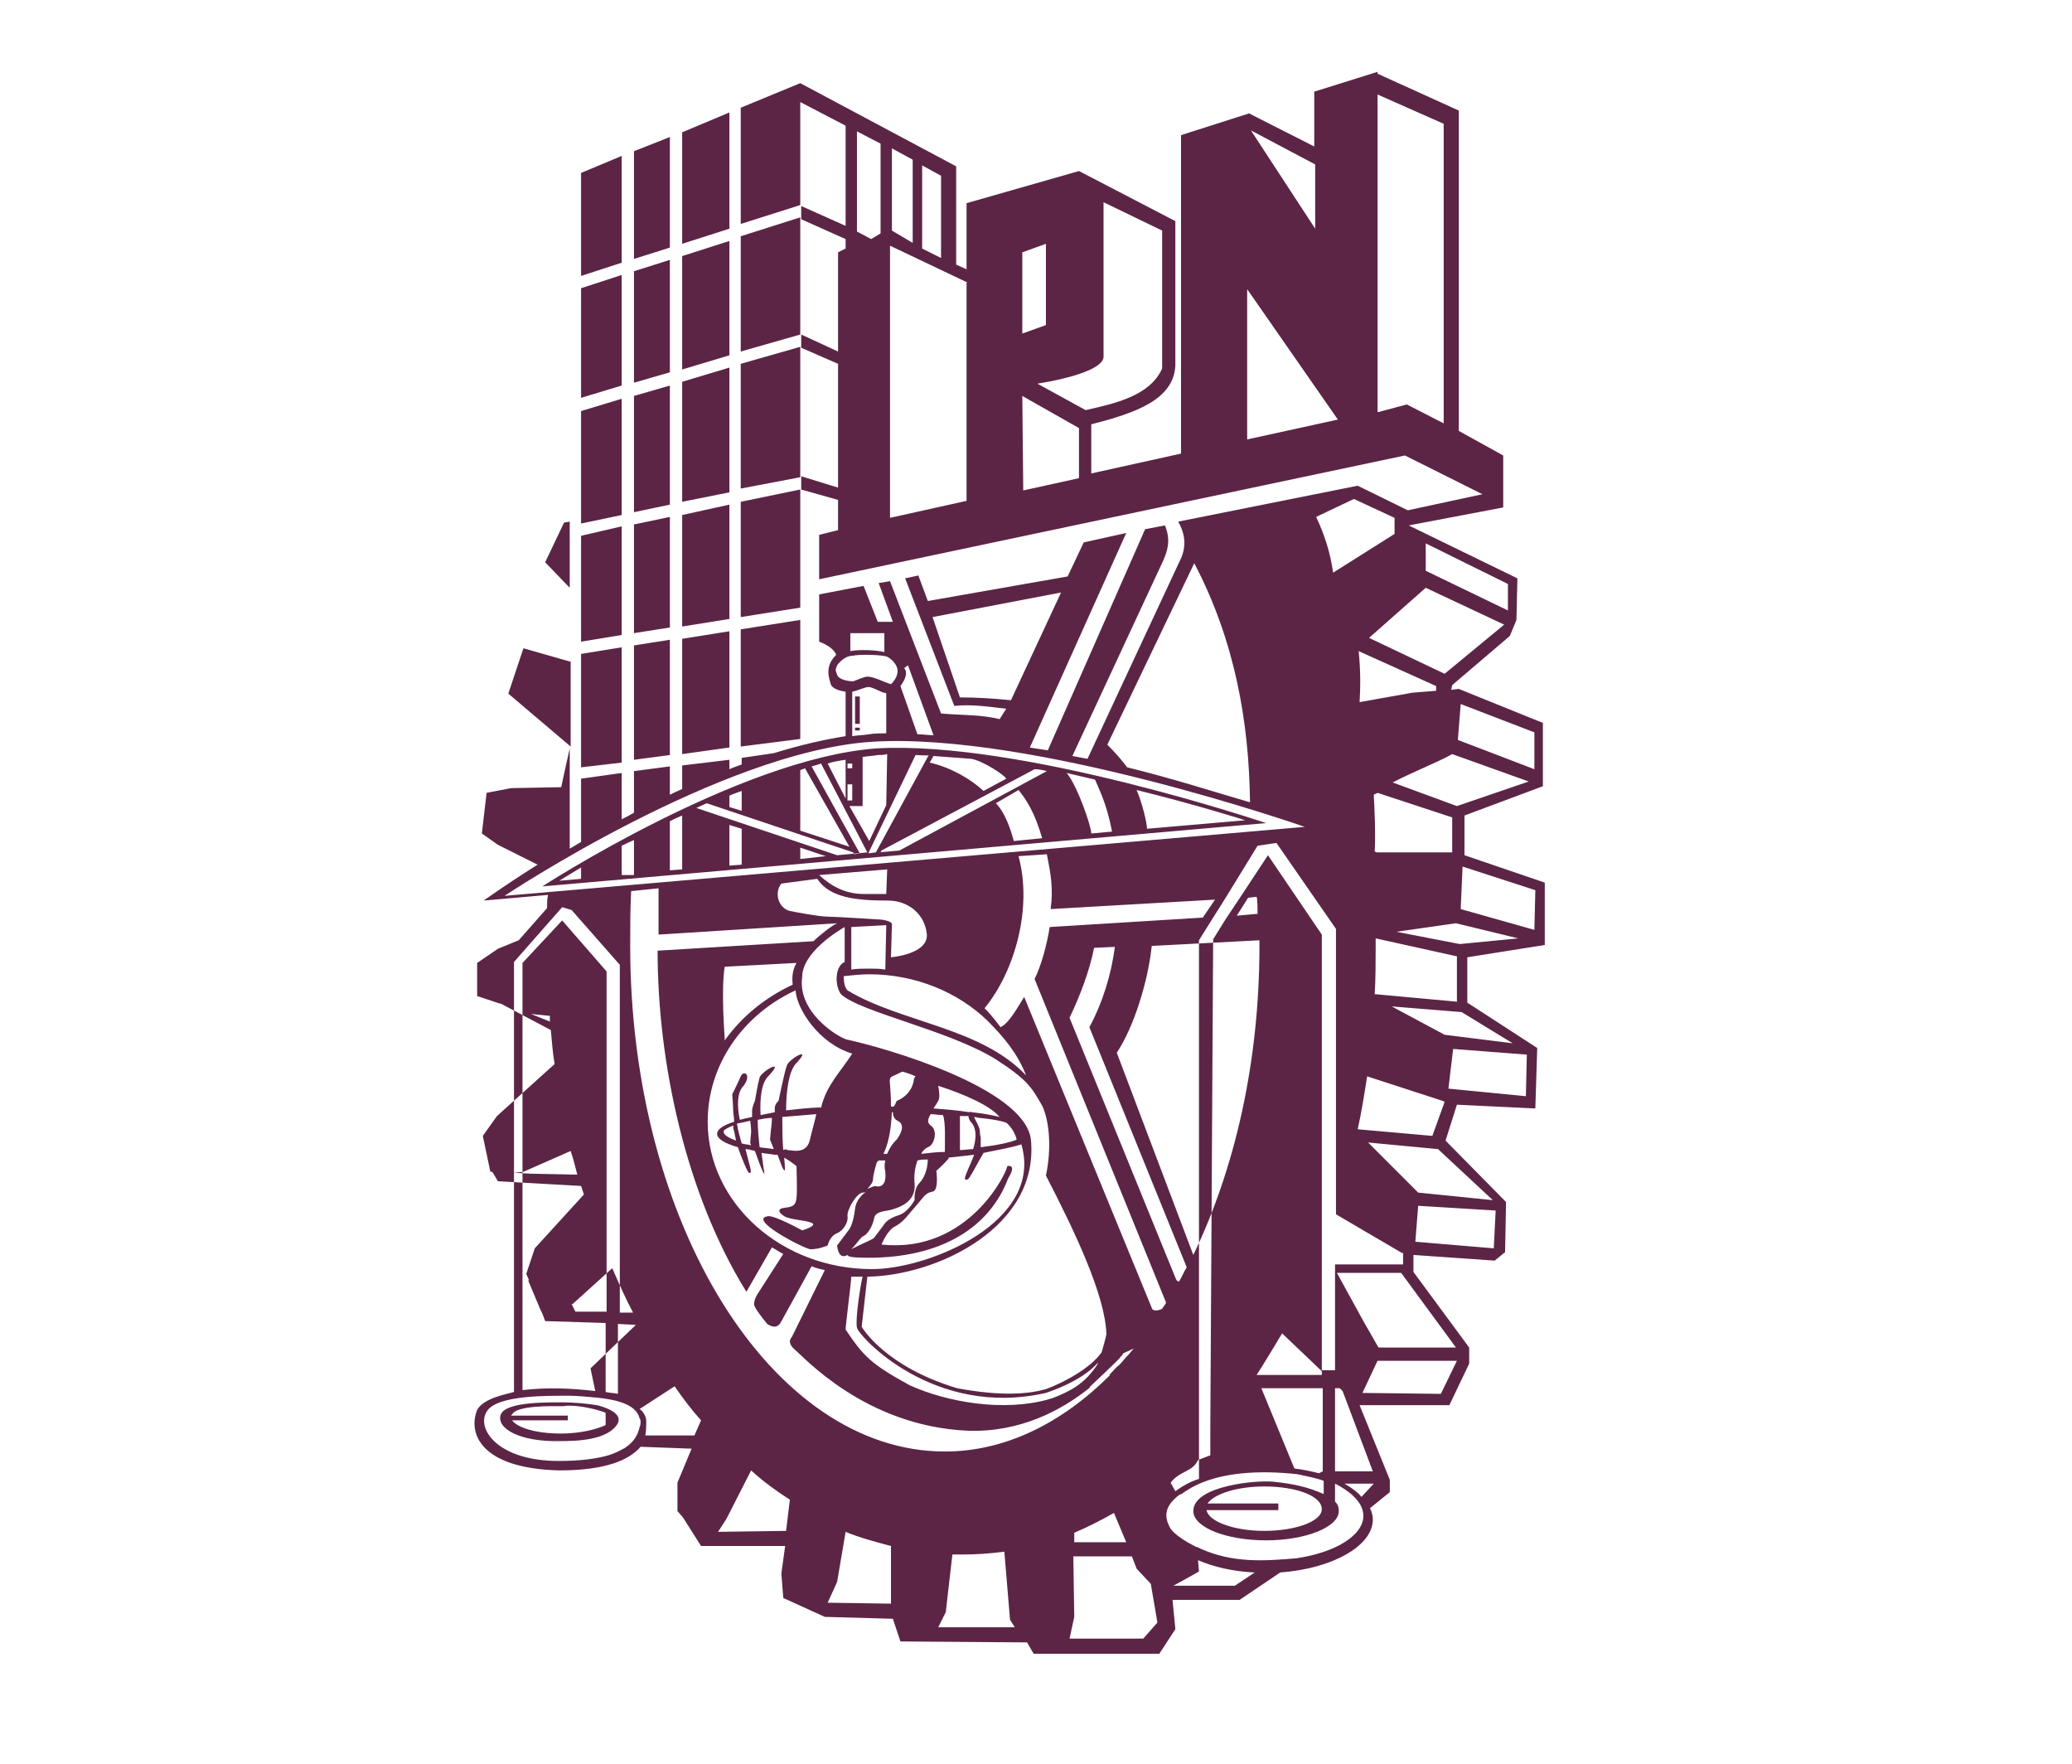 <?xml version="1.0" encoding="utf-8"?>
<!-- Generator: Adobe Illustrator 21.0.2, SVG Export Plug-In . SVG Version: 6.00 Build 0)  -->
<svg version="1.1" id="Layer_1" xmlns="http://www.w3.org/2000/svg" xmlns:xlink="http://www.w3.org/1999/xlink" x="0px" y="0px"
	 viewBox="0 0 219.3 186.7" style="enable-background:new 0 0 219.3 186.7;" xml:space="preserve">
<style type="text/css">
	.st0{fill-rule:evenodd;clip-rule:evenodd;fill:#5C2545;}
</style>
<g>
	<path class="st0" d="M141.3,158.9c0.3,0.3,0.4,0.6,0.4,1c0,1.7-3.5,3.1-7.7,3.1c-4.3,0-7.7-1.4-7.7-3.1c0-2.7,6.8-3.3,8.5-3.1
		c1.9,0.2,3.5,0.5,5.3,1.3v-1.4c-0.8-0.3-1.9-0.5-2.8-0.7c-3.7-0.4-8.8-0.4-12.1,2c-0.1,0.1-0.2,0.1-0.4,0.2c-1.7,1.3-1.5,2.4-1,3.4
		c0.4,0.8,2,1.7,2.8,2.1v0c0,0,0.1,0,0.1,0c0.2,0.1,0.4,0.2,0.4,0.2v0c3.4,1.5,6.6,1.3,10.1,1c4.1-0.6,7.1-2.4,7.1-4.5
		c0-1.6-1.8-2.8-3-3.4C141.3,157.6,141.3,158.3,141.3,158.9L141.3,158.9L141.3,158.9z M90.1,98.1v4.5c0.6-0.1,1.2-0.1,1.9-0.1
		c0.6,0,1.1,0,1.7,0.1l0.1-4.7L90.1,98.1L90.1,98.1L90.1,98.1z M89.4,101.8v-3.7c-0.7,0.4-4.5,2.7-4.5,5.3c-0.5,3.7,3.7,6.3,4.7,6.6
		c4.2,0.9,18.7,5.1,19.5,10.5c1,9.3-9.9,14.5-17.3,14.6l-0.6,5.3c0,0,2.4,4.2,10.1,6.5c4.8,0.9,7.6,0.6,9.4,0.1
		c1.9-0.7,4.7-2.2,5.9-3.9c0.2-0.7,0.4-1.4,0.5-1.9c-0.1-4.1-3.4-11-6.4-16.8c0.6-2.8,0.4-5.7-0.4-7.4c-1.1-1.9-1.5-2.7-4.9-4.9
		c-5-3.1-14.4-5-16.4-6.9C88.3,104.2,88.4,102.2,89.4,101.8L89.4,101.8L89.4,101.8z M117.2,78.8c0.8,0.8,1.5,1.6,2.1,2.4
		c4.9,1.2,9.2,2.6,13,3.7c-0.1-8.5-1.6-17.1-5.9-25.3L117.2,78.8L117.2,78.8L117.2,78.8z M116.2,144.2c-1.3,1.5-3.7,2.6-5.5,3.2l0,0
		c-11.9,2.7-19.8-6-20-6.9c-0.2-0.9,0.4-4.7,0.6-5.4c-0.4,0-0.8,0-1.2,0c0,0.5-0.6,5.1-0.6,5.6c1.9,2.8,2.6,3.6,6.8,5.9
		c4,1.8,9.9,2.8,14.6,1.5c0,0,0.7-0.3,0.1,0c2.2-0.8,3-1.4,3.7-2C115.3,145.6,116.3,144.3,116.2,144.2L116.2,144.2L116.2,144.2z
		 M137,155.4c0.9,0.1,1.8,0.3,2.6,0.5l0.4-0.2v0h0v-8.8h0v0h-6.5L137,155.4L137,155.4L137,155.4z M142.3,157
		c0.7,0.4,1.4,0.9,1.8,1.4l1.3-1.4H142.3L142.3,157L142.3,157z M145,159.6c0.2,0.4,0.3,0.8,0.3,1.2c0,2.8-4.3,5.2-9.8,5.6l-4.3,2.9
		h-7.1l0.3,3.1l-1.7,2.6l-13.3,0l-0.7-1.2l-13.4-0.1l-0.8-2.4l-7.2-0.2l-4.4-2l-0.2-2.6l0.4-2.9l-8.9,0l-1.9-3l-0.6-0.7v-3l1.5-3.6
		l-5.4-0.2c-1.2,1.4-3.7,2.5-8.6,2.5c-8.3-0.2-9.7-3.9-8.7-6.4c0.7-1.3,3.3-1.7,3.9-1.9v-45.5l5.1-5.8l1,0.3l5.1,5.8v36.8l1.4,0
		c-0.8-1.5-1.5-3.1-2.2-4.7l-4.2,3.8l-0.1,0l0.4,0.8l3.3,0v-36l-4.7-5.4l-4.2,4.5v45.2c2.6-0.3,5.1-0.2,7.7,0.1l-0.5-2.4l4.8-4.6
		l-1.9-0.1c0,0,0,6.7,0,7.4c-0.4-0.1-0.9-0.1-1.3-0.2v-7.3l-6.4-0.2l-0.3-0.8l0,0l-0.2-0.4l-1.3-3.1l0.1,0l-0.3-0.7l0.9-2.7l5.2-5.7
		c-0.1-0.3-0.2-0.6-0.3-0.9l-8.8-0.5l-0.6-1l-0.2,0l-0.8-3.8l1.5-2.1l6.1-5.5c-0.2-1.2-0.3-2.4-0.4-3.6l-5.3-2.8l-0.1,0l-2.4-0.8
		v-3.5l2.2-1.5l2.2-0.9l3-3.4c0-0.4,0-1,0.1-1.4l-6.8,0.6c0,0,2.2-1.6,5.7-3.8l-4.2-2.1L51,88.2l0.5-4.3l2.6-0.5l5.3-0.1
		c0.3-1.4,0.6-2.8,0.9-4.1v10.6c0.4-0.2,0.8-0.5,1.2-0.7v-6.7l4.3-0.6v4.9c0.4-0.2,0.8-0.4,1.3-0.7v-4.4l3.8-0.5v3
		c0.4-0.2,0.8-0.4,1.3-0.6v-2.5l5-0.6v1c0.4-0.2,0.8-0.3,1.3-0.5v-0.7l3.4-0.5c2.6-0.8,5.1-1.4,7.6-1.8v-4.7
		c-0.6-0.1-1.5-0.3-1.6-0.9c-0.4-1.2-0.3-2.1,0.6-3c-0.2-0.6-1-1.1-1.8-1.4v-5l4.7-0.9l1.5,3.8l1.6,0l-1.5-4.1l1.2-0.2l5.4,14
		c2.1,0.2,4.2,0.1,6.2,0.6l0.7-1.1c-1.8-0.2-3.6-0.5-5.5-0.3l-5.2-13.5l1.4-0.3l1,2.7L113,61l1.7-3.6l4.5-1l-10.2,22.7
		c0.6,0.1,1.2,0.2,1.9,0.3L121.2,56l2.1-0.4c0.6,1.5,0.4,2.6-0.5,4.4L113.5,80c0.5,0.1,1.1,0.2,1.6,0.3l9.7-20.8
		c0.8-1.5,0.7-2.9-0.1-4.3l19-3.8l5.3,2.6l7.9-1.7l-8.2-4.1L86.7,61.3v-4.7l2-0.5v-3.2l-3.9-1.1v-1.4l3.9,1.2V38.5l-3.9-1.7v-1.4
		l3.9,1.8V26.7l0.8-0.4v-1l-4.7-2.1v-1.4l4.7,2.1V13.3l-4.8-2.5v10.9l-6.3,2V11.4l6.3-2.6l16.5,8.8V28l1.1,0.5v-7l11.9-3.4l10.2,5.3
		v15.3c-0.2,3.6-4.2,5-8.9,6.2v5.2l9.5-2.1V14.3l7.2-2.3l6.9,3.5V9.7l6.7-2.1v0.2l8.6,3.9v33.9l4.7,2.6v5.5l-10,1.9l11.5,5.6
		l-0.1,4.4l-0.7,1.7l-6.1,5.2l-0.1,0.5l0.8-0.1l8.9,3.6v6.7l-8.3,3.1v4.2l8.5,2.9v6.6l-8.2,1.3l0,4.8l7.4,4.8l-0.2,6.4l-8.3-0.4
		l-1.2,3.8l6.4,6.5l-0.1,5.3l-1.1,0.9l-8.6-0.6l0,1.8l5.9,8v1.7l-2.1,4.4h-9.5l3.2,7.9v1.3L145,159.6L145,159.6L145,159.6z
		 M132.8,166.4c-2.3-0.1-4.4-0.6-6-1.3l0.1,1.2l-2.7,1.5h6.5L132.8,166.4L132.8,166.4L132.8,166.4z M124.4,157.8
		c0.7-0.5,1.5-1,2.5-1.3v-57l1.5-2.4h0l1.2-1.9h0l3.5-5.7l2-0.3l6.3,9.1v30.2h0v0l7,4.1h0.1v1.2h-7.2v0h0V145h-1.4V98.9l-5.7-8.4
		l-2.9,4.4l0,0l-1.6,2.4l0,0l-1.3,2.1l-0.3,51.7v1.8v1.1l-1.3,0.5c-0.6,1.3-1.9,1.1-2.9,2.4L124.4,157.8L124.4,157.8L124.4,157.8z
		 M135.2,159.1h-7.4c0.7-1,3.1-1.8,6-1.8c3.4,0,6.1,1,6.1,2.4c0,1.3-2.8,2.3-6.1,2.3c-3.2,0-5.9-1-6.1-2.2h7.6V159.1L135.2,159.1
		L135.2,159.1z M141.3,155.7L141.3,155.7l0-8.8h0v0h0.5l0,0l0.3,0.3l3.2,8.5H141.3L141.3,155.7L141.3,155.7L141.3,155.7z
		 M139.9,145.5v-0.4l-4.2-4c-0.9,1.5-1.8,3-2.7,4.4H139.9L139.9,145.5L139.9,145.5z M130.9,96.9l1.2-1.9l0.9-0.1
		c0.1,0.4,0.1,1.2,0.1,1.8L130.9,96.9L130.9,96.9L130.9,96.9z M128.6,95.2l-1.3,1.9l-16.2,1c-0.3,1.9-0.9,4.1-1.6,5.5l13.9,34.2
		c0,0,0,0.1,0,0.1c-0.1,0.2-0.3,0.4-0.4,0.6c-0.4,0.2-1,0.3-1.1-0.1l-13.5-32.9c-0.6,0.9-1.5,2.7-2.5,3.2c-0.3-0.4-1.3-1.7-1.7-2
		c3.2-3.9,5.1-10.6,3.6-16.1l3-0.2c0.4,2,0.7,3.6,0.4,5.8L128.6,95.2L128.6,95.2L128.6,95.2z M59.7,148.4c-1.6,0-6.2-0.1-6.7,1.3
		c-0.5,1.4,1.9,2.9,6.3,2.8c1.8,0,5.1-0.1,6.1-1.9c0.5-1.1-1.4-1.7-2.2-1.9l0,0C62,148.5,60.5,148.4,59.7,148.4L59.7,148.4
		L59.7,148.4z M66.3,153.1L66.3,153.1c-0.1,0.1-0.3,0.2-0.5,0.3c-0.7,0.4-1.4,0.6-1.4,0.6l0,0c-1.4,0.4-3.1,0.6-5.3,0.6
		c-6.4,0-8.7-3.4-7.6-5.2c1-1.8,6.5-1.7,8.8-1.7c0.7,0,1.8,0.1,2.9,0.2v0c1.8,0.2,4.1,0.6,4.5,2.2c0.1,0.1,0.1,0.3,0.1,0.4
		c0,0.1,0,0.3-0.1,0.5C67.5,152,66.9,152.7,66.3,153.1L66.3,153.1L66.3,153.1z M54.1,149.8h6v0.5h-5.9c0.5,0.7,2.3,1.4,5.2,1.4
		c2.1,0,3.9-0.5,4.7-0.9l0-1.3c-1.2-0.5-3.6-0.9-4.4-0.7c-1.3,0-5.1-0.1-5.5,0.9C54.1,149.7,54.1,149.8,54.1,149.8L54.1,149.8
		L54.1,149.8z M68.3,151.9c0.1-0.5,0.1-1.1,0.1-1.5c0-0.5-0.3-1-0.7-1.3l3.7-2.4c0.9,1.3,1.8,2.5,2.8,3.6l-0.7,1.6H68.3L68.3,151.9
		L68.3,151.9z M61.1,124.3l-5-0.1l-1.7-0.1l1-0.1l5-2.2C60.7,122.7,60.9,123.5,61.1,124.3L61.1,124.3L61.1,124.3z M58.2,108.1
		l-2-0.8l2,0.2C58.2,107.7,58.2,107.9,58.2,108.1L58.2,108.1L58.2,108.1z M83.2,162l-7.2,0.1l0.9-1.4l2.6-5.1
		c1.3,1.2,2.7,2.2,4.1,3.1L83.2,162L83.2,162L83.2,162z M94.3,169.7l-6.7-0.1l1-2.2l0.9-5.3c1.4,0.6,3.3,1.1,4.8,1.5V169.7
		L94.3,169.7L94.3,169.7z M99.3,172.2l8.1,0l-0.5-0.8l-0.6-7.2c-1.5,0.2-3,0.3-4.5,0.3c-0.3,0-0.6,0-1,0l-0.7,6.1L99.3,172.2
		L99.3,172.2L99.3,172.2z M113.7,163.2h5.5l-1.3-3.1c-1.4,0.8-2.8,1.5-4.2,2.1L113.7,163.2L113.7,163.2L113.7,163.2z M119.8,164.7
		h-6.2l0.1,6.4l-0.5,2.3h7.8l1.5-1.7l-0.7-4.1l-1.5-1.6L119.8,164.7L119.8,164.7L119.8,164.7z M141.5,134.7h6.8l5.8,7.9h-8.2
		l-1.6-2.8L141.5,134.7L141.5,134.7L141.5,134.7z M145.8,144h8.4l-1.7,3.5l-8.3-0.1L145.8,144L145.8,144L145.8,144z M152.9,116.6
		l-1.3,3.6l-7.9-0.7l0,0c0.4-1.8,0.7-3.7,1-5.6l8,2.6L152.9,116.6L152.9,116.6L152.9,116.6z M144.8,120.9l7.4,0.7l5.8,5.4l-7.9-0.8
		L144.8,120.9L144.8,120.9L144.8,120.9z M150.1,127.6l8.2,0.5l-0.2,4l-8.3-0.7L150.1,127.6L150.1,127.6L150.1,127.6z M154.2,101.2
		l0,4.8l-8.7-0.8c0.1-1.7,0.1-3.4,0.1-5.1c0-0.3,0-0.5,0-0.8L154.2,101.2L154.2,101.2L154.2,101.2z M147.3,106.5l7.4,0.6l5.4,3.3
		l-7.2-0.9L147.3,106.5L147.3,106.5L147.3,106.5z M153.8,111l7.8,0.6l-0.1,4.4l-8.2-0.8L153.8,111L153.8,111L153.8,111z M60.3,55.2
		l-0.6,0.1l-2,4.2l2.6,2.7V55.2L60.3,55.2L60.3,55.2z M60.3,70l-4.9-1.4l-1.6,4.8l6.6,5.6V70L60.3,70L60.3,70z M66.8,94.3
		c-0.1,2-0.1,3.7-0.1,5.8c0,29.5,15,53.5,33.3,53.5c6.4,0,12.4-3,17.5-8.1c0,0,0,0-0.1,0c0.4-0.4,0.7-0.8,1.1-1.1c0,0,0,0,0,0
		c0.3-0.3,0.5-0.6,0.8-0.9c0.1-0.1,0.1-0.1,0.1-0.1l0,0c0.2-0.2,0.4-0.5,0.6-0.7c-0.4,0.2-0.7,0.3-1.1,0.5c-0.1,0.1-0.1,0.2-0.2,0.3
		c-0.1,0-0.1,0.1-0.1,0.1c-0.2,0.3-3.3,3.2-3.3,3.2s0,0,0.1,0c-3.1,2.5-7.5,4.8-13,4.6c-10.9-0.5-17.4-7.9-18.3-8.6
		c-0.9-0.8-0.3-1.3-0.3-1.3l3.5-7.1c-0.5-0.1-0.9-0.2-1.4-0.4c-0.5,0.9-2.9,5.3-3.3,6c-0.5,0.8-1.4,0.1-1.4,0.1s-1-1.2-1.3-1.8
		c-0.3-0.5,0.3-1.4,0.3-1.4l2.7-4.2c-0.4-0.2-0.8-0.5-1.2-0.7l-2.7,4.7c-6.4-10.3-9.4-24.2-9.4-36.1l16.5-1c0.6-0.6,2-1.7,2.5-1.9
		l-18.9,1.2V94L66.8,94.3L66.8,94.3L66.8,94.3z M124.8,135.6c0.3-0.5,0.5-1,0.8-1.5l-10.3-25.4c1.4-2.6,2.3-5.5,2.7-8.5l-2.2,0.1
		c-0.5,2.5-1.5,5.1-2.6,7.4l11.2,27.5C124.5,135.5,124.6,135.6,124.8,135.6L124.8,135.6L124.8,135.6z M126.3,132.8
		c4.4-9.1,7-20.4,7-32.7c0-0.2,0-0.3,0-0.6l-11.4,0.6c-0.4,3.8-1.9,8.6-3.7,11.3L126.3,132.8L126.3,132.8L126.3,132.8z M97.6,17.5
		v8.8l2,1v-8.7L97.6,17.5L97.6,17.5L97.6,17.5z M96.6,25.7v-8.8l-2.2-1.2v8.7L96.6,25.7L96.6,25.7L96.6,25.7z M93.2,24.7l0-9.5
		l-2.5-1.3v10.6l1.5,0.8L93.2,24.7L93.2,24.7L93.2,24.7z M77.2,11.9l-5,2.1v11.8l5-1.6V11.9L77.2,11.9L77.2,11.9z M70.9,14.5
		L67.1,16v11.4l3.8-1.2V14.5L70.9,14.5L70.9,14.5z M65.8,16.5l-4.3,1.8v10.9l4.3-1.4V16.5L65.8,16.5L65.8,16.5z M61.5,30.5v11.6
		l4.3-1.3V29.1L61.5,30.5L61.5,30.5L61.5,30.5z M61.5,43.5v11.9l4.3-0.9V42.2L61.5,43.5L61.5,43.5L61.5,43.5z M61.5,56.7v11.2
		l4.3-0.7V55.7L61.5,56.7L61.5,56.7L61.5,56.7z M61.5,69.2v12l4.3-0.5V68.5L61.5,69.2L61.5,69.2L61.5,69.2z M61.5,91.8V93l-2.3,0.2
		C59.2,93.2,60,92.7,61.5,91.8L61.5,91.8L61.5,91.8z M65.8,92.6v-3.1c0.4-0.2,0.8-0.4,1.3-0.6v3.7L65.8,92.6L65.8,92.6L65.8,92.6z
		 M70.9,92.1v-5.2c0.4-0.2,0.8-0.4,1.3-0.6V92L70.9,92.1L70.9,92.1L70.9,92.1z M77.2,91.6v-4.3l1.3,0.4v3.8L77.2,91.6L77.2,91.6
		L77.2,91.6z M77.2,85.4v-1.2c0.4-0.2,0.8-0.3,1.3-0.5v2.1L77.2,85.4L77.2,85.4L77.2,85.4z M84.7,90.9v-1.2l2.7,0.9L84.7,90.9
		L84.7,90.9L84.7,90.9z M84.7,87.9v-6.4c0.2-0.1,0.3-0.1,0.5-0.2l4.7,8.3L84.7,87.9L84.7,87.9L84.7,87.9z M84.7,78.2V65.6l-6.3,1V79
		L84.7,78.2L84.7,78.2L84.7,78.2z M84.7,64.3V51.8l-6.3,1.3v12.2L84.7,64.3L84.7,64.3L84.7,64.3z M84.7,50.5V36.7l-6.3,1.8v13.2
		L84.7,50.5L84.7,50.5L84.7,50.5z M84.7,35.4V23l-6.3,2v12.2L84.7,35.4L84.7,35.4L84.7,35.4z M77.2,79.1V66.8l-5,0.8v12.2L77.2,79.1
		L77.2,79.1L77.2,79.1z M70.9,79.9V67.7l-3.8,0.6v12.1L70.9,79.9L70.9,79.9L70.9,79.9z M77.2,65.5V53.4l-5,1.1v11.8L77.2,65.5
		L77.2,65.5L77.2,65.5z M70.9,66.4V54.7l-3.8,0.8V67L70.9,66.4L70.9,66.4L70.9,66.4z M77.2,52.1V38.9l-5,1.5v12.7L77.2,52.1
		L77.2,52.1L77.2,52.1z M70.9,53.4V40.8l-3.8,1.1v12.3L70.9,53.4L70.9,53.4L70.9,53.4z M77.2,37.6V25.5l-5,1.6v12L77.2,37.6
		L77.2,37.6L77.2,37.6z M70.9,39.4V27.5l-3.8,1.2v11.8L70.9,39.4L70.9,39.4L70.9,39.4z M132.4,13.8l6.8,3.6v6.8L132.4,13.8
		L132.4,13.8L132.4,13.8z M132,46.5l9.6-2.1L132,30.6V46.5L132,46.5L132,46.5z M145.9,43.6l3-0.8l3.9,2V13.1l-7-3.1V43.6L145.9,43.6
		L145.9,43.6z M102.4,29.9L94.2,26v28.8l8.1-1.8V29.9L102.4,29.9L102.4,29.9z M108.3,51.9l5.9-1.3v-5.3l-6-3.4L108.3,51.9
		L108.3,51.9L108.3,51.9z M109.8,40.6l5.1,2.8c3.1-0.7,6.8-1.5,8.1-4.4V24.4l-6.2-3v16.4C116.7,39,113.5,40,109.8,40.6L109.8,40.6
		L109.8,40.6z M108.2,26.7l2.5-0.9v8.6l-2.5,0.9V26.7L108.2,26.7L108.2,26.7z M147.8,98.6l6.7,1.3l6.2-0.6l-6.6-1.6L147.8,98.6
		L147.8,98.6L147.8,98.6z M154.6,96.2l7.8,2.2l0.1-4.2l-7.7-2.5L154.6,96.2L154.6,96.2L154.6,96.2z M153.7,90.1v-3.6l-7.9-2.6
		c-0.1,0.1-0.3,0.1-0.4,0.2c0.1,2,0.2,4,0.1,6l0.2,0.1H153.7L153.7,90.1L153.7,90.1z M147.4,82.8l6.8,2.5l7.6-2.6l-8.1-2.9
		C152.1,80.7,149.5,81.7,147.4,82.8L147.4,82.8L147.4,82.8z M154.3,78.3l8.1,3.1v-3.9l-7.8-3L154.3,78.3L154.3,78.3L154.3,78.3z
		 M150.9,57.5l8.7,4.3v2.8l-8.7-4.2L150.9,57.5L150.9,57.5L150.9,57.5z M159.2,66.1l-6.3,5.2l-8-3.8l6-5.3L159.2,66.1L159.2,66.1
		L159.2,66.1z M143.8,68.9l8.2,3.7l0,0.5l-2.5,0.2l-5.6,1C144,72.6,144,70.8,143.8,68.9L143.8,68.9L143.8,68.9z M84.9,130.2
		c0,0,1.7-0.5,1-0.8c-0.7-0.3-2.2-0.3-2.9-0.7c-0.6-0.4-0.8-0.8,0.1-0.9c0.9-0.1,1.1-0.3,1.2-1c0.1-0.7,0-3.4,0-3.4
		s-0.6-0.5-1.3-0.9c0.1,1.1,0.1,1.6,0,1.3c-0.1,0.1-0.4-0.8-0.7-1.6c-0.1,0-0.1,0-0.2,0c0,0-0.1,0-0.1,0c-0.5-0.1-0.9-0.1-1.4-0.2
		c0.2,1.6,0.4,2.7,0.3,2.2c-0.1,0.1-0.6-1.3-1-2.4c-0.4-0.1-0.7-0.2-1-0.2c0.4,1.6,0.8,2.7,0.4,2.5c-0.1,0.2-0.9-1.8-1.2-2.7
		c-1.4-0.4-2.2-0.9-2.2-1.4c0-0.5,0.6-0.9,1.8-1.3c0-0.5-0.1-0.9-0.1-1.2c0-0.5-0.1-1.7-0.1-1.7s0.6-1.2,0.9-1.9
		c0.3-0.7,1.2-0.2,0.3,1c-0.7,0.7-0.7,2.1-0.4,3.6c0.4-0.1,0.8-0.2,1.3-0.3c0-0.2,0-0.4,0-0.6c0-0.5,0.3-1.1,0.3-1.1
		s0.3-1.8,0.5-2.5c0.3-0.7,2.8-2.1,0.9-0.1c-0.7,0.7-0.9,2.3-0.8,4.1c0.5-0.1,1-0.2,1.5-0.3c0-0.2,0-0.3,0-0.4
		c0-0.5,0.4-0.8,0.4-0.8s0.6-3,0.9-3.8c0.3-0.7,2.8-2.1,0.9-0.1c-0.7,0.8-1,2.8-1,4.9c1.1-0.1,2.4-0.3,3.7-0.3
		c0.6-2.4,2-3.7,3.3-5.7c-3.6-1.1-5.9-4.8-6-6.7c-5.6,2.6-9.3,7.9-9.3,13.9c0,8.6,7.8,15.6,17.4,15.6c6,0,18.2-5,15.8-13.2
		c-0.9,0.3-2.5,0.6-4,0.9c-0.5,0.8-1.6,3-1.7,2.8c-0.7,0.3,0.1-1,0.7-2.6c-0.8,0.1-1.8,0.2-2.7,0.3c0,0,0,0,0,0.1
		c-0.5,0.6-1.3,1.3-1.3,1.3s0.3,2.1-0.4,2.2c-0.6,0.1-0.9,0.5-0.9,0.5l-1.7,2c0,0-0.6,0.8-1.4,1.2c-0.8,0.4-1.4,1.9-1.4,1.9
		c9.3,1,13.4-7.9,13.3-8.3c0,0,1.1-0.3,0.1,1.3c-2,5.3-7.2,8.4-14.8,8.4c-1.6,0-2.2-0.1-2.2-0.3c-1,0.6-1.1-1-1.1-1l1.2-1.6
		c0,0,0.5-0.5,0.7-2.3c0.1-0.8,0.6-1.4,1.2-1.8c-0.1,0.1-0.3,0.1-0.4,0.1c-0.7,0.1-1.7,1.9-1.6,2.5c0.1,0.6-0.4,1.5-1.1,1.8
		c-0.8,0.3-1,1.3-1,1.3s-0.9,0.4-1.8,0.4c-0.6,0-6.8-3.2-4.5-3.5C82,128.6,84.9,130.2,84.9,130.2L84.9,130.2L84.9,130.2z
		 M147.6,56.5v-1.7l-4.3-2l-4,1.9c0.9,1.9,1.5,3.8,1.8,5.9L147.6,56.5L147.6,56.5L147.6,56.5z M115.9,82.5c0.4,1,1.2,2.4,1.8,5.5
		l-2.2,0.2c0-0.8-1.5-5.1-2.6-6.4L115.9,82.5L115.9,82.5L115.9,82.5z M121.4,87.7c0-0.6-0.5-2.7-1.1-4.1c6.5,1.6,11.5,3.2,11.5,3.2
		L121.4,87.7L121.4,87.7L121.4,87.7z M107.8,83.6c0.8,1,1.7,2.3,2.5,5.1l-3,0.3c-0.4-1.5-1-3.1-1.9-4L107.8,83.6L107.8,83.6
		L107.8,83.6z M98.7,65.3l13.6-2.6L107,74.1c-1.9-0.2-3.7-0.3-5.4-0.3L98.7,65.3L98.7,65.3L98.7,65.3z M90,68.9V67h3.6v2
		C92.8,68.8,91,68.7,90,68.9L90,68.9L90,68.9z M95.7,70.7l0.4-0.3l2.7,7.4c-0.5,0-1.2-0.1-1.7-0.1l-1.8-5.1
		C95.6,72.2,96.2,71.3,95.7,70.7L95.7,70.7L95.7,70.7z M108.6,113.8c-0.9-2.3-2.3-4-4.1-5.8c-3.1-3-7.6-4.9-12.5-4.9
		c-0.9,0-1.8,0.1-2.7,0.2c0,0.6,0.1,1.2,0.4,1.5C95.3,108.2,103.8,108.7,108.6,113.8L108.6,113.8L108.6,113.8z M84.3,101.9l-7.6,0.4
		c-0.4,2.5,0,7.5,0,7.5l0,0.3c1.8-2.5,4.2-4.5,7.2-5.9C83.8,103.3,83.9,102.6,84.3,101.9L84.3,101.9L84.3,101.9z M93.8,73.4
		c-0.1-0.1-0.2-0.1-0.3-0.1c-0.5-0.2-1.2-0.6-1.6-0.6c-0.3,0-1.2,0.4-1.7,0.5v4.7c0.6-0.1,1.2-0.1,1.8-0.2c0.6-0.1,1.2-0.1,1.8-0.1
		L93.8,73.4L93.8,73.4L93.8,73.4z M94.3,72.4c-0.7-0.2-1.8-0.8-2.5-0.8c-0.3,0-1.2,0.4-1.5,0.5c-0.3,0-1.5-0.1-1.7-0.7
		c-0.2-0.6-0.2-0.4,0-1c0.3-0.4,0.9-1,1.6-1c0.8-0.2,3.3-0.1,3.7,0.1c0.4,0.2,1.1,0.8,1.1,1.5C95,71.8,94.3,72.4,94.3,72.4
		L94.3,72.4L94.3,72.4z M91,73.7h-0.5v2.9H91V73.7L91,73.7L91,73.7z M91,77h-0.5v0.3H91V77L91,77L91,77z M89.9,85.3h1.4v-5.2
		c0.6-0.1,1.1-0.1,1.6-0.2c0.3,0,0.6,0,1-0.1l-0.1,5.4l-1.8,3.8L89.9,85.3L89.9,85.3L89.9,85.3z M89.5,80.4v4.1l-1.9-3.7
		C88.2,80.6,88.8,80.5,89.5,80.4L89.5,80.4L89.5,80.4z M90.2,80.8h-0.5v0.5h0.5V80.8L90.2,80.8L90.2,80.8z M90.2,83h-0.5v1.7h0.5V83
		L90.2,83L90.2,83z M94.4,97.8l-0.1,3.5c0,0,3.9-0.3,3.8-2.4c-0.2-2.2-2-3.6-4.1-3.6c-3.4,0-6.2-0.3-7.5-2.3l-3.8,0.5
		c-0.8,1-0.3,2.6,0.9,2.9c1,0.2,3.2,0.6,4,0.6c0.8,0,5.4,0.3,5.4,0.3C93.5,97.3,94.4,97.5,94.4,97.8L94.4,97.8L94.4,97.8z
		 M86.7,92.6c1.3,1.2,2.8,2,4.7,2h2.4l0.1-2.6L86.7,92.6L86.7,92.6L86.7,92.6z M134,87.1l-76.6,6.7c0,0,20.8-13.5,35.3-14.6
		C108,78.3,134,87.1,134,87.1L134,87.1L134,87.1z M102.8,80.3c1.2,0.2,3.5,1.7,3.7,2.1l-2.4,1.3c-1.4-1.3-3.5-2.5-5.7-3l0.4-0.7
		C100.1,80.1,101.5,80.2,102.8,80.3L102.8,80.3L102.8,80.3z M95.2,90l15.6-8.4c-0.4-0.1-0.8-0.2-1.3-0.2L93.3,90l-0.1,0.2l-0.2,0
		L95.2,90L95.2,90L95.2,90z M90.3,90.2l0.1,0.2l0.6-0.1l-5.1-9.2c0.4-0.1,0.7-0.2,1-0.3l4.9,9.4l-3.2,0.3l-14.9-5
		c0.4-0.2,0.7-0.3,1.1-0.5L90.3,90.2L90.3,90.2L90.3,90.2z M85.5,81.3C85.5,81.3,85.5,81.3,85.5,81.3C85.5,81.3,85.5,81.3,85.5,81.3
		L85.5,81.3L85.5,81.3z M98.3,79.9l-5.6,10.3l-0.8,0.1l5-10.4C97,79.9,98.8,80,98.3,79.9L98.3,79.9L98.3,79.9z M138.1,87.5
		l-84.7,7.3c0,0,22.8-15.2,38.8-16.3C109.2,77.4,138.1,87.5,138.1,87.5L138.1,87.5L138.1,87.5z M101.6,118.1v3.6
		c0.5,0,0.9-0.1,1.4-0.1c0.3-1,0.4-2-0.1-2.7c-0.3-0.3-0.4-0.6-0.4-0.8C102.1,118.1,101.8,118.1,101.6,118.1L101.6,118.1
		L101.6,118.1z M100,121.9c0-1,0.1-3.2-0.2-3.9c-0.4,0-0.9-0.1-1.3-0.1c-0.3,0.5-0.4,0.9,0,1.2c0.8,0.5,0.4,2.1-0.3,2.3
		c-0.2,0.1-0.5,0.3-0.7,0.7C98.4,122,99.2,121.9,100,121.9L100,121.9L100,121.9z M95.5,113.4c-1.9,1-1.2-0.1-1.2,3.7
		c0.1,0,0.2,0,0.3,0c0.2-0.3,0.3-0.6,0.3-0.6s1.5-0.5,1.8-2.1c0-0.2,0.1-0.4,0.2-0.5C96.5,113.7,95.9,113.5,95.5,113.4L95.5,113.4
		L95.5,113.4z M99.3,114.9c0.1,0.5,0.2,1.3,0,1.6c-0.1,0.2-0.3,0.5-0.5,0.8c1.4,0.1,2.6,0.2,3.8,0.4c0.1-0.1,0.2,0,0.3,0
		c1,0.1,2.1,0.3,2.9,0.5C104.8,117,102.1,115.8,99.3,114.9L99.3,114.9L99.3,114.9z M107.6,120.6c-0.1-0.6-0.6-1.4-1.1-1.8
		c-0.9-0.3-1.9-0.4-2.8-0.5l0,0c-0.2,0-0.4-0.1-0.6-0.1c0.2,0.5,0.5,0.9,0.6,1.4c0,0.4,0.1,0.8,0.1,0.8v1
		C105.5,121.2,106.9,120.9,107.6,120.6L107.6,120.6L107.6,120.6z M82.9,121.7c-0.1-1-0.1-2.3-0.1-3.5c1.1-0.1,2.3-0.2,3.6-0.3
		c-0.2,0.9-0.5,1.9-0.7,2.8c-0.4,1.5-1.9,1-2.4,1C83.3,121.6,83.1,121.6,82.9,121.7L82.9,121.7L82.9,121.7z M81.7,118.3
		c0,0.6-0.1,1.2-0.1,1.2l-0.1,1.1c0,0,0.2,0.5,0.4,1c-0.5-0.1-1-0.1-1.5-0.2c-0.1-0.9-0.2-1.9-0.2-2.9
		C80.7,118.4,81.2,118.3,81.7,118.3L81.7,118.3L81.7,118.3z M79.4,118.6c0.1,0.6,0.1,1.2,0.1,1.2l-0.1,1.1c0,0,0,0.1,0.1,0.3
		c-0.3-0.1-0.7-0.1-1-0.2c-0.2-0.7-0.4-1.4-0.5-2.1C78.5,118.8,79,118.7,79.4,118.6L79.4,118.6L79.4,118.6z M77.6,119.1
		c0,0.4,0.1,0.6,0.1,0.6l0.2,1c-0.8-0.3-1.3-0.6-1.3-0.9C76.5,119.6,76.9,119.4,77.6,119.1L77.6,119.1L77.6,119.1z M98.2,122.7
		c-0.4,0-0.7,0-1.1,0.1c-0.2,0.6-0.4,1.4-0.3,2.4c0.2,2.1-1.8,2.6-2.4,2.8c-0.6,0.2-1.8,0.1-1.9,1c-0.2,0.9-0.7,1.6-1.1,1.8
		c-0.3,0.1-0.7,0.8-1.3,1.4c0.9-0.5,2.2-1,2.4-1.2c0.4-0.5,1.2-1.6,1.2-1.6s0.4-0.5,1.4-0.8c1-0.3,1.7-1.6,1.7-1.6s-0.1-1.2,0.5-1.8
		c0.6-0.6,0.8-1.6,0.8-1.6S98.2,123,98.2,122.7L98.2,122.7L98.2,122.7z M93.7,122.8c-0.2,0-0.5,0-0.7,0c-0.1,0.1-0.2,0.2-0.2,0.2
		s-0.4,1.3-0.4,1.8c0,0.3-0.3,0.7-0.6,1c0.5-0.2,0.8-0.3,0.8-0.3s1.3,0.5,1.1-1.5C93.6,123.5,93.6,123.2,93.7,122.8L93.7,122.8
		L93.7,122.8z M94.5,117.7c0,0.3,0.1,0.7,0.5,0.9c1.1,0.5-0.1,2-0.1,2s-0.6,0.5-1,1.5c-0.1,0-0.3,0-0.4,0c0.4-0.8,0.8-2.1,0.9-4.5
		C94.4,117.7,94.4,117.7,94.5,117.7L94.5,117.7z"/>
</g>
</svg>
